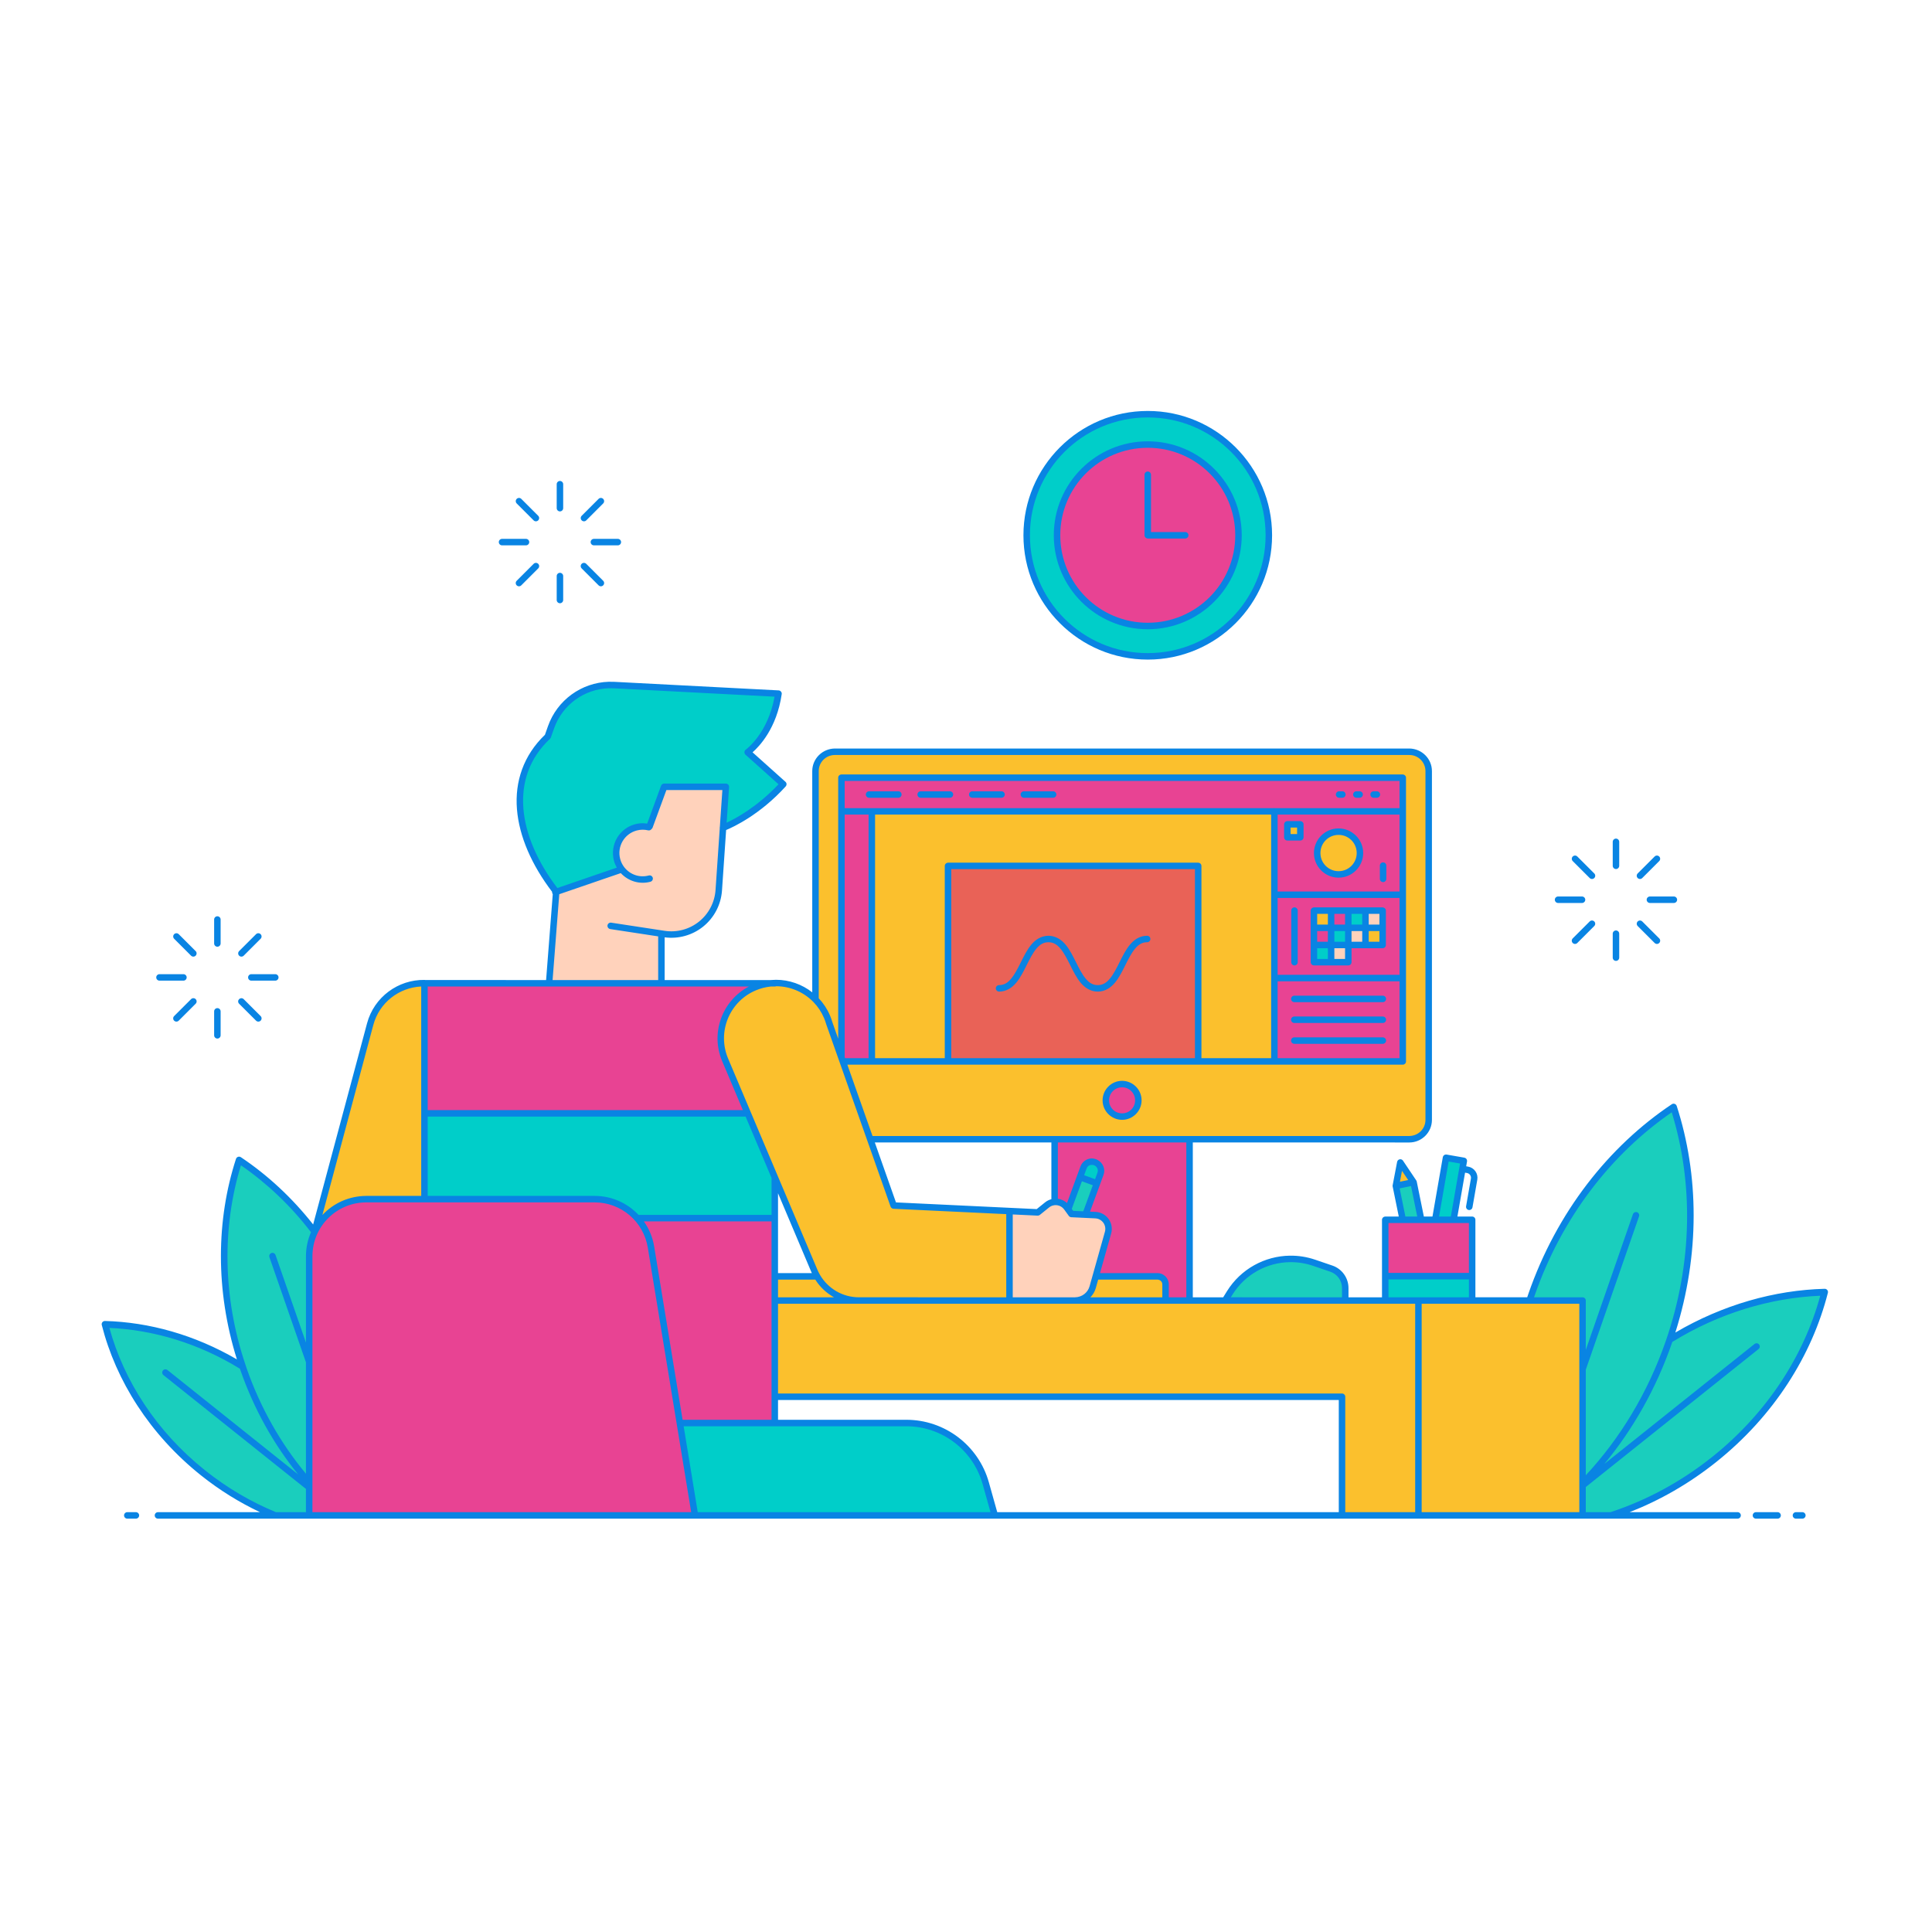 <?xml version="1.0" standalone="no"?>
<svg version="1.1" id="Layer_1" xmlns="http://www.w3.org/2000/svg" xmlns:xlink="http://www.w3.org/1999/xlink" x="0px" y="0px" width="595.276px" height="595.276px" viewBox="0 0 595.276 595.276" enable-background="new 0 0 595.276 595.276" xml:space="preserve">
<rect id="color_x5F_7" x="292.595" y="267.303" fill-rule="evenodd" clip-rule="evenodd" fill="#E96257" width="76.085" height="59.244"></rect>
<path id="color_x5F_6" fill-rule="evenodd" clip-rule="evenodd" fill="#1ACEBD" d="M94.766,466.423h-9.844
	c-7.676-3.143-15.135-7.48-22.074-13.021c-15.326-12.241-25.456-28.27-29.831-44.822c13.864,0.489,28.226,4.715,41.333,12.826
	c0.06,0.178,0.112,0.357,0.173,0.534c4.661,13.422,11.666,25.248,20.243,35.033v0.271l-43.47-34.719
	c-0.091-0.075-0.205-0.115-0.323-0.114c-0.272,0.004-0.492,0.229-0.492,0.499c0,0.155,0.071,0.3,0.192,0.395l44.093,35.215
	L94.766,466.423L94.766,466.423z M496.291,466.423h-8.186v-8.484l53.414-42.659c0.121-0.095,0.193-0.241,0.193-0.395
	c0-0.274-0.226-0.499-0.499-0.499h-0.01c-0.112,0.002-0.221,0.042-0.308,0.114l-50.525,40.353
	c10.326-11.326,18.749-25.215,24.261-41.085c0.072-0.207,0.13-0.414,0.201-0.62c14.807-9.17,31.038-13.943,46.703-14.48
	c-4.92,18.692-16.351,36.795-33.654,50.614C518.052,457.134,507.293,462.837,496.291,466.423L496.291,466.423z M515.375,341.893
	c6.871,21.699,6.868,46.914-1.687,71.548c-5.737,16.517-14.653,30.858-25.583,42.37v-33.879l16.43-47.305
	c0.019-0.055,0.029-0.112,0.029-0.17c0-0.27-0.218-0.493-0.487-0.499c-0.219-0.005-0.415,0.134-0.484,0.342l-15.487,44.588V400.72
	c0-0.275-0.225-0.499-0.499-0.499h-15.639c0.128-0.379,0.253-0.757,0.385-1.136C480.894,374.485,496.491,354.718,515.375,341.893z
	 M73.947,358.211c8.33,5.656,15.956,12.843,22.44,21.361l-0.016,0.055c-0.004,0.016-0.007,0.033-0.009,0.05
	c-1.017,2.261-1.596,4.761-1.596,7.4v29.555l-10.337-29.766c-0.07-0.213-0.276-0.354-0.499-0.342
	c-0.264,0.013-0.474,0.234-0.474,0.498c0,0.058,0.01,0.116,0.03,0.171l11.281,32.479v35.765
	c-8.148-9.515-14.818-20.923-19.299-33.826C67.885,399.785,67.876,377.444,73.947,358.211L73.947,358.211z M413.988,400.221h-35.654
	c0.232-0.374,0.383-0.617,0.972-1.567v-0.002c3.991-6.441,10.918-10.175,18.167-10.263c2.416-0.029,4.868,0.348,7.259,1.163
	c1.945,0.663,3.777,1.288,5.31,1.811c2.362,0.804,3.946,3.019,3.946,5.514V400.221L413.988,400.221z M437.283,375.337h-4.67
	l-1.947-9.566l4.483-0.914L437.283,375.337z M333.056,363.328l4.298,1.576l-3.246,8.839c-1.423-0.068-3.597-0.172-3.722-0.178
	c-0.062-0.086-0.455-0.631-0.721-1.001L333.056,363.328L333.056,363.328z"></path>
<path id="color_x5F_5" fill-rule="evenodd" clip-rule="evenodd" fill="#FFD2BB" d="M331.22,400.221h-19.681v-26.554l8.193,0.39
	c0.122,0.006,0.243-0.032,0.338-0.109c0,0,1.385-1.12,2.86-2.308h0.002c0.578-0.466,1.279-0.739,2.008-0.803
	c0.035,0,0.07-0.003,0.104-0.01c0.238-0.014,0.477-0.009,0.717,0.023c1.013,0.136,1.925,0.68,2.523,1.508
	c0.185,0.256,0.176,0.244,0.34,0.47c0.032,0.096,0.092,0.181,0.173,0.242c0.4,0.553,0.921,1.275,0.921,1.275
	c0.09,0.123,0.231,0.199,0.383,0.206c0,0,3.908,0.187,7.393,0.353c1.143,0.055,2.193,0.625,2.863,1.553
	c0.667,0.926,0.877,2.104,0.567,3.205c-1.1,3.904-2.531,8.985-3.755,13.331c-0.055,0.085-0.083,0.185-0.08,0.286
	c-0.289,1.025-0.652,2.318-0.895,3.179C335.564,398.686,333.535,400.221,331.22,400.221L331.22,400.221z M203.29,302.467h-33.568
	l2.122-27.307l19.585-6.721c2.104,2.466,5.509,3.658,8.842,2.765c0.219-0.058,0.372-0.258,0.372-0.482c0-0.275-0.226-0.5-0.499-0.5
	c-0.044,0-0.087,0.006-0.129,0.017c-3.042,0.815-6.142-0.316-7.986-2.628c-0.026-0.045-0.058-0.086-0.096-0.121
	c-0.593-0.775-1.051-1.676-1.318-2.678c-1.098-4.097,1.33-8.304,5.426-9.402c1.277-0.342,2.561-0.34,3.761-0.052
	c0.219,0.054,0.448-0.046,0.557-0.244c0.12-0.06,0.211-0.166,0.252-0.293l4.366-11.895h18.129
	c-0.015,0.224-1.574,23.023-2.142,31.339c-0.27,3.95-2.181,7.606-5.271,10.082s-7.074,3.544-10.989,2.945
	c-0.447-0.068-0.328-0.05-0.763-0.117c-0.051-0.016-0.104-0.024-0.158-0.023h-0.002c-8.792-1.342-15.522-2.368-15.522-2.368
	c-0.03-0.006-0.06-0.009-0.09-0.009c-0.274,0-0.499,0.226-0.499,0.5c0,0.251,0.19,0.464,0.439,0.495c0,0,6.7,1.021,15.181,2.315
	L203.29,302.467L203.29,302.467z M414.928,295.961h-4.293v-4.296h4.293V295.961z M420.221,290.666h-4.294v-4.293h4.294V290.666z
	 M425.515,285.375h-4.296v-4.296h4.296V285.375z"></path>
<path id="color_x5F_4" fill-rule="evenodd" clip-rule="evenodd" fill="#00CEC9" d="M305.847,466.423h-91.288l-4.506-27.471
	h69.193c11.172,0,20.976,7.432,23.996,18.189L305.847,466.423z M453.092,400.221h-25.784v-6.522h25.784V400.221z M447.441,375.337
	h-4.646l3.143-18.033l4.51,0.786l-0.33,1.895c-0.025,0.063-0.037,0.132-0.035,0.201L447.441,375.337L447.441,375.337z
	 M238.222,375.287h-41.285c-3.344-3.891-8.294-6.312-13.732-6.312H131.28v-25.936h98.569l8.373,19.8V375.287z M336.343,358.418
	c0.297-0.014,0.893,0.134,0.907,0.143c1.189,0.439,1.791,1.744,1.354,2.933c-0.445,1.212-0.772,2.102-0.907,2.472l-4.298-1.576
	c0.135-0.369,0.463-1.26,0.909-2.472C334.625,359.054,335.399,358.498,336.343,358.418L336.343,358.418z M409.635,295.961h-4.294
	v-4.296h4.294V295.961z M414.928,290.666h-4.293v-4.293h4.293V290.666z M420.221,285.375h-4.294v-4.296h4.294V285.375z
	 M204.628,241.929c-0.21,0.001-0.397,0.132-0.468,0.329l-4.432,12.074c-0.584-0.117-1.182-0.188-1.789-0.181
	c-0.714,0.007-1.436,0.104-2.156,0.297c-4.618,1.237-7.37,6.005-6.133,10.623c0.248,0.927,0.642,1.774,1.145,2.532l-19.246,6.602
	c-6.315-8.2-10.128-16.887-10.778-25.007c-0.658-8.213,1.881-15.838,8.357-21.936c0.058-0.055,0.102-0.122,0.129-0.197
	c0,0,0.404-1.147,1.003-2.837c2.634-7.445,9.561-12.433,17.348-12.667c0.519-0.016,1.043-0.01,1.568,0.018
	c19.001,0.989,49.376,2.571,50.086,2.608c-1.953,12.035-9.187,17.196-9.187,17.196c-0.132,0.094-0.21,0.246-0.21,0.406
	c0,0.142,0.06,0.277,0.165,0.372l10.579,9.478c-7.844,8.486-15.523,11.917-17.278,12.636c0.262-3.816,0.808-11.814,0.808-11.814
	c0.001-0.011,0.001-0.022,0.001-0.034c0-0.274-0.226-0.499-0.499-0.499h-0.001L204.628,241.929L204.628,241.929z M353.64,128.122
	c20.334,0,36.809,16.473,36.809,36.807c0,20.333-16.475,36.806-36.809,36.806c-20.333,0-36.806-16.473-36.806-36.806
	C316.833,144.595,333.306,128.122,353.64,128.122z M353.64,137.474c15.17,0,27.458,12.286,27.458,27.456
	c0,15.169-12.288,27.457-27.458,27.457c-15.169,0-27.455-12.288-27.455-27.457C326.185,149.788,338.425,137.521,353.64,137.474z"></path>
<path id="color_x5F_3" fill-rule="evenodd" clip-rule="evenodd" fill="#E84393" d="M238.222,437.954H209.89
	c-3.045-18.564-5.917-36.079-8.823-53.806c-0.554-3.379-2.024-6.412-4.129-8.861h41.285v62.667H238.222z M453.092,392.7h-25.784
	v-16.364h25.784V392.7z M229.849,343.039H131.28v-39.573h101.848c-0.28,0.102-0.562,0.189-0.841,0.306
	c-8.911,3.768-13.091,14.075-9.323,22.986L229.849,343.039L229.849,343.039z M353.64,137.474c15.17,0,27.458,12.286,27.458,27.456
	c0,15.169-12.288,27.457-27.458,27.457c-15.169,0-27.455-12.288-27.455-27.457C326.185,149.788,338.425,137.521,353.64,137.474z
	 M213.547,466.423H95.764v-79.346c0-9.452,7.651-17.103,17.102-17.103h70.338c8.38,0,15.519,6.064,16.875,14.335
	C203.006,402.145,213.504,466.162,213.547,466.423z M366.022,400.221h-6.398v-4.472c0-1.643-1.344-2.984-2.987-2.984h-18.368
	c1.199-4.257,2.556-9.074,3.615-12.832c0.392-1.392,0.127-2.887-0.718-4.059v-0.002c-0.846-1.174-2.181-1.898-3.627-1.967
	c-1.125-0.054-1.352-0.064-2.385-0.113l3.308-9.013c0,0,0.551-1.498,1.081-2.939c0.6-1.636-0.213-3.427-1.789-4.116
	c-0.047-0.044-0.242-0.123-0.246-0.123c-0.4-0.136-0.808-0.198-1.208-0.178c-1.279,0.063-2.463,0.876-2.93,2.149
	c-0.529,1.441-1.079,2.942-1.079,2.942l-3.342,9.1c-0.757-0.954-1.844-1.593-3.056-1.756c-0.151-0.02-0.301-0.01-0.45-0.016v-18.327
	h40.58L366.022,400.221L366.022,400.221z M345.731,334.521c2.498,0,4.513,2.014,4.513,4.51s-2.015,4.51-4.513,4.51
	c-2.497,0-4.51-2.014-4.51-4.51S343.234,334.521,345.731,334.521z M268.123,326.547h-8.099l-0.27-0.765v-75.286h8.369V326.547
	L268.123,326.547z M431.711,326.543h-38.558V301.86h38.558V326.543z M431.711,300.861h-38.558v-24.683h38.558V300.861z
	 M414.928,291.665h-4.293v4.296h4.293V291.665z M409.635,291.665h-4.294v4.296h4.294V291.665z M414.928,286.374h-4.293v4.293h4.293
	V286.374z M420.221,286.374h-4.294v4.293h4.294V286.374z M425.515,286.374h-4.296v4.293h4.296V286.374z M409.635,281.079h-4.294
	v4.296h4.294V281.079z M420.221,281.079h-4.294v4.296h4.294V281.079z M425.515,281.079h-4.296v4.296h4.296V281.079z
	 M431.711,275.179h-38.558v-24.684h38.558V275.179z M412.431,256.749c3.369,0,6.087,2.721,6.087,6.089
	c0,3.368-2.718,6.089-6.087,6.089c-3.368,0-6.088-2.721-6.088-6.089C406.344,259.469,409.063,256.749,412.431,256.749z
	 M400.148,257.49v-2.999h-3v2.999H400.148z M431.711,249.496h-38.984c-0.027-0.005-0.055-0.007-0.082-0.006
	c-0.021,0-0.042,0.002-0.063,0.006H268.697c-0.027-0.005-0.054-0.007-0.081-0.006c-0.02,0-0.041,0.002-0.062,0.006h-8.8v-9.378
	h171.957V249.496L431.711,249.496z"></path>
<path id="color_x5F_2" fill-rule="evenodd" clip-rule="evenodd" fill="#FBC02D" d="M436.536,466.423h-22.54v-36.062
	c0-0.274-0.226-0.499-0.499-0.499H239.221V401.22h119.823c0.053,0.009,0.108,0.009,0.162,0h77.33V466.423z M487.106,466.423h-49.572
	V401.22h49.572V466.423z M310.54,400.221h-45.885c-5.304-0.001-9.936-2.874-12.432-7.144c-0.015-0.037-0.034-0.072-0.057-0.105
	c-0.327-0.57-0.62-1.162-0.868-1.777c-0.001-0.003-0.003-0.006-0.004-0.008l-27.41-64.818c-3.559-8.414,0.379-18.121,8.791-21.679
	c1.565-0.662,3.175-1.063,4.781-1.225c0,0,1.618-0.086,1.657-0.086l-0.001,0.001c4.403,0,8.654,1.771,11.76,4.902
	c0.025,0.033,0.055,0.064,0.088,0.09c1.402,1.436,2.567,3.15,3.396,5.111c0.268,0.633,20.514,58.128,20.514,58.128
	c0.068,0.191,0.245,0.323,0.447,0.332l35.222,1.678L310.54,400.221L310.54,400.221z M259.218,400.221h-19.997v-6.457h12.252
	C253.246,396.699,255.971,398.991,259.218,400.221z M358.625,400.221h-24.079c1.233-0.795,2.188-2.01,2.607-3.494l0.835-2.963
	h18.648c1.103,0,1.989,0.882,1.989,1.986V400.221L358.625,400.221z M130.281,368.976h-17.415c-5.999,0-11.305,2.934-14.599,7.434
	l16.271-60.719c1.96-7.314,8.532-12.146,15.743-12.249V368.976L130.281,368.976z M431.717,359.466l2.992,4.462l-4.002,0.817
	L431.717,359.466z M259.254,239.12c-0.274,0-0.499,0.226-0.499,0.499v10.295c-0.008,0.054-0.008,0.109,0,0.163v72.873l-2.762-7.824
	l-0.01-0.029c-0.194-0.672-0.428-1.342-0.708-2.004c-0.86-2.034-2.064-3.816-3.512-5.32v-70.177c0-3.023,2.445-5.469,5.47-5.469
	h176.998c3.024,0,5.469,2.446,5.469,5.469v107.449c0,3.025-2.445,5.47-5.469,5.47H268.486l-8.11-22.972H432.21
	c0.119,0.001,0.234-0.041,0.325-0.117c0.138-0.114,0.205-0.293,0.175-0.468v-76.884c0.009-0.054,0.009-0.109,0-0.163v-10.293
	c0-0.274-0.225-0.499-0.499-0.499L259.254,239.12L259.254,239.12z M345.731,334.521c2.498,0,4.513,2.014,4.513,4.51
	s-2.015,4.51-4.513,4.51c-2.497,0-4.51-2.014-4.51-4.51S343.234,334.521,345.731,334.521z M291.596,326.547h-22.475v-76.051h123.032
	v76.051h-22.475v-59.743c0-0.275-0.226-0.499-0.499-0.499h-77.084c-0.274,0-0.499,0.225-0.499,0.499L291.596,326.547
	L291.596,326.547z M425.515,290.666h-4.296v-4.293h4.296V290.666z M409.635,285.375h-4.294v-4.296h4.294V285.375z M412.431,256.749
	c3.369,0,6.087,2.721,6.087,6.089c0,3.368-2.718,6.089-6.087,6.089c-3.368,0-6.088-2.721-6.088-6.089
	C406.344,259.469,409.063,256.749,412.431,256.749z M400.148,257.49h-3v-2.999h3V257.49z"></path>
<path id="color_x5F_1" fill-rule="evenodd" clip-rule="evenodd" fill="#0984E3" d="M555.318,465.921l0.015-0.001
	c0.547,0,0.999,0.451,0.999,1c0,0.547-0.451,0.999-0.999,0.999h-0.015h-1.949h-0.014c-0.547,0-0.999-0.451-0.999-0.999
	s0.451-1,0.999-1c0.005,0,0.01,0,0.014,0.001H555.318z M547.688,465.921l0.014-0.001c0.548,0,0.999,0.451,0.999,1
	c0,0.547-0.45,0.999-0.999,0.999h-0.014h-6.643h-0.014c-0.547,0-0.999-0.451-0.999-0.999s0.451-1,0.999-1
	c0.005,0,0.01,0,0.014,0.001H547.688z M41.861,465.921l0.015-0.001c0.547,0,0.999,0.451,0.999,1c0,0.547-0.451,0.999-0.999,0.999
	h-0.015h-2.627h-0.015c-0.547,0-0.999-0.451-0.999-0.999s0.451-1,0.999-1c0.005,0,0.01,0,0.015,0.001H41.861z M168.26,301.964
	l2.055-26.472c-0.156-0.202-0.229-0.455-0.203-0.71c-6.299-8.277-10.161-17.081-10.833-25.467
	c-0.681-8.497,2.003-16.556,8.624-22.917c0.043-0.123,0.381-1.082,0.944-2.675c2.84-8.024,10.321-13.41,18.717-13.662
	c0.56-0.017,1.123-0.01,1.69,0.019c19.222,1.001,50.668,2.64,50.668,2.64c0.527,0.027,0.947,0.469,0.947,0.998
	c0,0.048-0.003,0.096-0.01,0.143c-1.544,10.619-6.982,16.186-8.985,17.939l10.14,9.085c0.212,0.19,0.333,0.46,0.333,0.744
	c0,0.248-0.092,0.486-0.259,0.67c-7.898,8.711-16.143,12.523-18.357,13.443c-0.444,6.505-0.718,10.503-1.273,18.624
	c-0.299,4.367-2.413,8.411-5.829,11.148c-3.335,2.672-7.614,3.848-11.842,3.289v13.161h32.677l1.643-0.08
	c4.053,0.003,7.99,1.386,11.158,3.868v-68.157c0-3.804,3.083-6.919,6.968-6.969h176.998c3.884,0.05,6.968,3.164,6.968,6.969v107.449
	c0,3.835-3.132,6.969-6.968,6.969H367.52v47.705h9.362l1.151-1.857c4.264-6.882,11.676-10.875,19.425-10.971
	c2.584-0.033,5.205,0.37,7.759,1.24c1.945,0.663,3.778,1.287,5.31,1.81c2.964,1.01,4.961,3.802,4.961,6.934v2.844h10.323v-23.885
	c0-0.515,0.4-0.945,0.999-0.999h4.173l-1.883-9.249c-0.001-0.002-0.001-0.005-0.002-0.008c-0.006-0.027-0.01-0.055-0.014-0.084
	c0-0.009-0.001-0.018-0.002-0.027c-0.002-0.025-0.003-0.049-0.004-0.074v-0.023c0.001-0.026,0.002-0.051,0.004-0.077
	c0.001-0.007,0.002-0.014,0.002-0.021c0.003-0.026,0.007-0.052,0.012-0.078v-0.004l1.377-7.202c0.089-0.461,0.492-0.801,0.962-0.81
	c0.339-0.007,0.659,0.16,0.848,0.441l4.087,6.09c0.008,0.012,0.015,0.024,0.022,0.036c0.008,0.013,0.016,0.027,0.023,0.041
	c0.014,0.023,0.026,0.047,0.037,0.072c0.003,0.006,0.006,0.012,0.008,0.017c0.025,0.06,0.044,0.122,0.057,0.186
	c0.001,0.002,0.001,0.004,0.002,0.006c0.004,0.017,0.007,0.034,0.01,0.051l2.182,10.717h2.652l3.185-18.282
	c0.082-0.467,0.484-0.815,0.958-0.828c0.067-0.002,0.134,0.003,0.199,0.014l5.493,0.958c0.476,0.084,0.827,0.5,0.827,0.984
	c0,0.058-0.005,0.116-0.015,0.173l-0.262,1.498c0.255,0.045,0.279,0.048,0.597,0.104h0.002c0.909,0.158,1.717,0.671,2.247,1.426
	c0.53,0.754,0.739,1.692,0.581,2.6c-0.563,3.231-1.484,8.521-1.484,8.521c-0.08,0.48-0.499,0.837-0.986,0.837
	c-0.548,0-0.999-0.451-0.999-0.999c0-0.06,0.005-0.12,0.016-0.179c0,0,0.923-5.293,1.486-8.524c0.068-0.388-0.021-0.786-0.248-1.108
	c-0.227-0.323-0.57-0.539-0.958-0.606c-0.32-0.056-0.344-0.06-0.599-0.104l-2.354,13.515h4.541c0.548,0,0.999,0.451,0.999,0.999
	v23.885h15.963l0.383-1.128c8.747-25.187,24.792-45.417,44.173-58.36c0.152-0.102,0.33-0.16,0.512-0.168
	c0.447-0.019,0.856,0.265,0.994,0.69c6.869,21.189,7.197,45.711-0.422,69.829c14.665-8.597,30.607-13.078,46.008-13.482h0.025
	c0.548,0,0.999,0.45,0.999,0.999c0,0.083-0.01,0.166-0.031,0.246c-4.901,19.267-16.61,37.916-34.376,52.105
	c-8.371,6.687-17.411,11.835-26.71,15.472h33.257l0.014-0.001c0.548,0,0.999,0.451,0.999,1c0,0.547-0.45,0.999-0.999,0.999h-0.014
	H48.684h-0.015c-0.547,0-0.999-0.451-0.999-0.999s0.451-1,0.999-1c0.005,0,0.01,0,0.015,0.001h31.422
	c-6.361-3.01-12.455-6.77-18.192-11.352c-15.79-12.611-26.198-29.183-30.555-46.311c-0.021-0.081-0.031-0.164-0.031-0.248
	c0-0.548,0.45-0.999,0.999-0.999h0.027c13.602,0.357,27.675,4.29,40.64,11.834c-6.68-21.34-6.362-43.026-0.285-61.775
	c0.133-0.408,0.512-0.686,0.941-0.69c0.201-0.003,0.398,0.056,0.565,0.168c8.234,5.499,15.776,12.494,22.27,20.727l16.607-61.974
	c2.182-8.144,9.626-13.503,17.704-13.375c0.086,0.002,0.172,0.014,0.254,0.037L168.26,301.964L168.26,301.964z M94.266,465.921
	v-7.161L50.36,423.693c-0.243-0.189-0.385-0.48-0.385-0.788c0-0.543,0.442-0.992,0.986-0.999c0.235-0.003,0.463,0.078,0.645,0.227
	l40.233,32.133c-7.459-9.211-13.578-20.039-17.789-32.165c-0.042-0.122-0.077-0.244-0.119-0.367
	c-12.77-7.866-26.721-11.988-40.223-12.59c4.446,16.198,14.422,31.861,29.451,43.865c6.876,5.491,14.265,9.789,21.865,12.912
	L94.266,465.921L94.266,465.921z M210.643,439.449l4.342,26.472h90.205l-2.429-8.648c-2.959-10.544-12.563-17.823-23.514-17.823
	h-68.604V439.449z M412.498,465.921v-34.564H239.72v6.095h39.526c11.838,0,22.239,7.883,25.438,19.281
	c1.409,5.022,2.412,8.595,2.579,9.189h105.235V465.921z M112.867,370.47c-9.181,0-16.603,7.422-16.603,16.603v78.848h116.698
	c0,0-10.452-63.725-13.373-81.534c-1.316-8.033-8.245-13.917-16.384-13.917H112.867L112.867,370.47z M486.608,465.92v-64.205
	h-48.574v64.205L486.608,465.92L486.608,465.92z M436.036,465.92v-64.205H239.72v27.644h173.777c0.548,0,0.999,0.45,0.999,0.999
	v35.562L436.036,465.92L436.036,465.92z M527.571,448.889c17.037-13.631,28.291-31.345,33.275-49.657
	c-15.302,0.649-31.122,5.318-45.594,14.243c-0.052,0.151-0.096,0.303-0.148,0.454c-4.879,14.048-12.031,26.552-20.764,37.111
	l46.243-36.933c0.174-0.144,0.391-0.225,0.616-0.229h0.019c0.547,0,0.999,0.45,0.999,0.999c0,0.309-0.144,0.601-0.388,0.79
	l-53.224,42.509v7.744h7.604c10.946-3.588,21.57-9.226,31.36-17.031L527.571,448.889L527.571,448.889z M515.086,342.717
	c-18.532,12.774-33.842,32.281-42.263,56.529h-0.002c-0.055,0.157-0.106,0.315-0.16,0.471h14.945c0.547,0,0.999,0.451,0.999,0.999
	v15.207l14.515-41.791c0.137-0.414,0.53-0.693,0.968-0.684c0.54,0.01,0.979,0.457,0.979,0.998c0,0.117-0.021,0.233-0.061,0.342
	l-16.401,47.227v32.54c10.488-11.303,19.048-25.265,24.61-41.28C521.637,389.025,521.713,364.229,515.086,342.717L515.086,342.717z
	 M74.235,359.037c-5.755,18.801-5.732,40.421,1.445,61.612c0.035,0.074,0.06,0.152,0.076,0.233c0.064,0.188,0.118,0.376,0.184,0.563
	c4.299,12.38,10.618,23.377,18.327,32.632v-34.323l-11.253-32.401c-0.04-0.109-0.06-0.224-0.06-0.341
	c0-0.528,0.42-0.971,0.949-0.997c0.446-0.022,0.856,0.258,0.997,0.682l9.368,26.969v-26.595c0-2.638,0.558-5.144,1.551-7.419
	C89.573,371.501,82.27,364.597,74.235,359.037L74.235,359.037z M237.723,437.452V376.33h-39.334c1.59,2.244,2.702,4.868,3.171,7.734
	c2.884,17.589,5.706,34.797,8.755,53.388H237.723z M310.041,399.718v-25.625l-34.747-1.654c-0.404-0.02-0.758-0.284-0.893-0.665
	l-7.153-20.268c-0.056-0.098-0.094-0.205-0.114-0.317l-8.355-23.676c-0.048-0.09-0.082-0.186-0.101-0.287l-0.334-0.942
	c-0.023-0.05-0.041-0.102-0.055-0.154l-3.718-10.538c-0.006-0.019-0.012-0.038-0.017-0.057c-0.179-0.624-0.398-1.246-0.658-1.861
	c-0.794-1.88-1.908-3.526-3.246-4.908c-0.065-0.052-0.124-0.111-0.175-0.178c-3.002-3.006-7.097-4.708-11.34-4.713
	c-0.13,0.058-0.271,0.088-0.413,0.086h-1.228c-1.553,0.159-3.109,0.546-4.622,1.187c-8.165,3.452-11.98,12.858-8.528,21.023
	l15.255,36.075c0.028,0.053,0.052,0.108,0.07,0.166l12.085,28.578c0.002,0.005,0.005,0.01,0.008,0.016
	c0.234,0.58,0.51,1.139,0.817,1.677c0.044,0.061,0.08,0.127,0.109,0.196c2.417,4.09,6.867,6.839,11.966,6.839L310.041,399.718
	L310.041,399.718z M413.49,399.718v-2.844c0-2.283-1.448-4.307-3.61-5.043c-1.532-0.522-3.365-1.148-5.31-1.811
	c-2.337-0.796-4.732-1.164-7.093-1.135c-7.081,0.085-13.847,3.731-17.747,10.027v0.002c-0.303,0.486-0.28,0.451-0.497,0.803
	L413.49,399.718L413.49,399.718z M452.592,399.718v-5.522h-24.785v5.522H452.592z M365.522,399.718v-47.705h-39.581v17.346
	c0.006,0.001,0.012,0.001,0.018,0.002h0.002c1.053,0.141,2.028,0.602,2.803,1.303c0,0,3.609-9.825,4.138-11.266
	c0.537-1.463,1.904-2.401,3.377-2.475c0.726-0.037,1.716,0.342,1.81,0.428c1.711,0.841,2.592,2.831,1.922,4.656
	c-0.529,1.441-4.155,11.315-4.155,11.315c0.757,0.036,0.902,0.043,1.707,0.082h0.002c1.596,0.076,3.07,0.876,4.005,2.172h0.002
	c0.933,1.296,1.225,2.948,0.792,4.488v0.002c-1.007,3.572-2.273,8.07-3.436,12.195h17.709c1.912,0,3.486,1.571,3.486,3.485v3.971
	L365.522,399.718L365.522,399.718z M331.22,399.718c2.145-0.039,3.932-1.413,4.492-3.4c0.242-0.86,0.605-2.149,0.893-3.172
	c0.012-0.105,0.041-0.208,0.086-0.304c1.223-4.344,2.651-9.418,3.749-13.318c0.269-0.955,0.089-1.977-0.489-2.781
	c-0.58-0.804-1.491-1.298-2.482-1.345c-1.344-0.064-7.395-0.352-7.395-0.352c-0.303-0.015-0.583-0.167-0.761-0.414
	c0,0-0.542-0.752-0.999-1.383c-0.006-0.008-0.013-0.017-0.019-0.025c-0.193-0.267-0.191-0.263-0.417-0.577
	c-0.518-0.717-1.306-1.19-2.183-1.307c-0.192-0.025-0.385-0.028-0.575-0.019c-0.061,0.011-0.123,0.016-0.186,0.015
	c-0.612,0.064-1.202,0.295-1.689,0.689v0.002c-1.474,1.189-2.859,2.305-2.859,2.305c-0.191,0.154-0.43,0.233-0.675,0.221
	l-7.671-0.365v25.529L331.22,399.718L331.22,399.718z M256.963,399.718c-2.392-1.345-4.348-3.211-5.761-5.458H239.72v5.458H256.963z
	 M338.364,394.259l-0.732,2.601c-0.312,1.107-0.898,2.076-1.668,2.858h22.161v-3.971c0-0.806-0.613-1.443-1.488-1.487
	L338.364,394.259L338.364,394.259z M250.138,392.262l-0.229-0.51l-10.189-24.094v24.604H250.138L250.138,392.262z M427.807,376.831
	v15.366h24.785v-15.366H427.807z M436.672,374.834l-1.912-9.391l-3.505,0.714l1.765,8.676h3.652V374.834z M447.021,374.834
	l2.555-14.654c-0.002-0.128,0.021-0.256,0.067-0.377l0.228-1.31l-3.527-0.614l-2.953,16.955L447.021,374.834L447.021,374.834z
	 M129.782,368.473V303.95c-6.791,0.313-12.906,4.942-14.761,11.868l-15.683,58.527c3.374-3.584,8.138-5.845,13.529-5.872
	L129.782,368.473L129.782,368.473z M237.723,374.332h-40.97c-3.417-3.631-8.259-5.86-13.548-5.86H131.78v-24.435h97.952
	l7.991,18.897L237.723,374.332L237.723,374.332z M333.352,363.964l3.359,1.233l-2.945,8.025c-1.075-0.051-2.91-0.139-3.117-0.148
	c-0.07-0.098-0.309-0.427-0.425-0.589L333.352,363.964L333.352,363.964z M269.545,352.013h54.399v17.475
	c-0.706,0.185-1.374,0.516-1.955,0.985c-1.321,1.066-2.318,1.871-2.563,2.068l-43.365-2.065L269.545,352.013z M431.978,360.75
	l1.903,2.835l-2.544,0.518L431.978,360.75L431.978,360.75z M334.777,360.087c0.615-1.678,2.296-1.062,2.296-1.062
	c0.939,0.345,1.407,1.355,1.063,2.294c-0.361,0.982-0.535,1.46-0.735,2.004l-3.359-1.233
	C334.24,361.546,334.416,361.068,334.777,360.087L334.777,360.087z M257.234,232.624c-2.755,0-4.97,2.217-4.97,4.971v69.985
	c1.424,1.514,2.616,3.292,3.472,5.317c0.284,0.671,0.522,1.349,0.72,2.033l1.801,5.101v-80.414c0-0.515,0.398-0.945,0.999-0.999
	h172.956c0.599,0.054,0.999,0.483,0.999,0.999v87.266c0.073,0.456-0.181,0.907-0.609,1.083c-0.03,0.012-0.062,0.023-0.093,0.033
	c-0.097,0.03-0.197,0.045-0.297,0.045H261.083l7.756,21.973h165.393c2.802-0.047,4.971-2.245,4.971-4.971V237.595
	c0-2.754-2.216-4.971-4.971-4.971L257.234,232.624L257.234,232.624z M345.732,333.02c-3.307,0-6.009,2.702-6.009,6.009
	c0,3.306,2.702,6.008,6.009,6.008c3.306,0,6.01-2.702,6.01-6.008C351.742,335.721,349.038,333.02,345.732,333.02z M345.732,335.017
	c2.227,0,4.012,1.784,4.012,4.011c0,2.226-1.785,4.01-4.012,4.01s-4.011-1.784-4.011-4.01
	C341.721,336.801,343.505,335.017,345.732,335.017z M131.78,303.961v38.079h97.107l-6.381-15.091
	c-3.678-8.695,0.02-18.682,8.238-22.988H131.78L131.78,303.961z M267.624,326.044V250.99h-7.37v74.7l0.125,0.354H267.624z
	 M391.654,326.044V250.99H269.622v75.054h21.476v-59.245c0-0.515,0.398-0.945,0.999-0.999h77.083c0.6,0.054,0.999,0.483,0.999,0.999
	v59.245H391.654L391.654,326.044z M368.181,326.044v-58.246h-75.086v58.246H368.181z M431.212,326.04v-23.684h-37.56v23.684H431.212
	z M426.056,319.62h0.014c0.547,0,0.999,0.45,0.999,0.999s-0.451,0.999-0.999,0.999h-0.014h-27.249h-0.014
	c-0.547,0-0.999-0.45-0.999-0.999s0.451-0.999,0.999-0.999H426.056L426.056,319.62z M66.963,310.615
	c-0.547,0.009-0.991,0.465-0.983,1.013v7.368c0,0.548,0.45,1,0.999,1c0.548,0,0.999-0.451,0.999-1v-0.014v-7.354v-0.014
	c0-0.547-0.45-0.999-0.999-0.999H66.963z M426.056,313.2h0.014c0.547,0,0.999,0.451,0.999,0.999s-0.451,0.999-0.999,0.999h-0.014
	h-27.249h-0.014c-0.547,0-0.999-0.45-0.999-0.999c0-0.547,0.451-0.999,0.999-0.999H426.056L426.056,313.2z M59.554,307.553
	c-0.259,0.008-0.505,0.116-0.686,0.303l-5.201,5.199c-0.197,0.188-0.308,0.448-0.308,0.72c0,0.548,0.451,0.999,0.999,0.999
	c0.273,0,0.532-0.111,0.721-0.307l5.201-5.199c0.194-0.188,0.303-0.446,0.303-0.716c0-0.548-0.451-0.999-0.999-0.999H59.554
	L59.554,307.553z M74.374,307.553c0.324,0.024,0.548,0.13,0.716,0.303l5.201,5.199c0.196,0.188,0.308,0.448,0.308,0.72
	c0,0.548-0.451,0.999-1,0.999c-0.272,0-0.532-0.111-0.72-0.307l-5.201-5.199c-0.193-0.188-0.303-0.446-0.303-0.716
	C73.376,308.036,73.775,307.607,74.374,307.553z M426.056,306.781l0.014-0.001c0.547,0,0.999,0.451,0.999,1
	c0,0.547-0.451,0.999-0.999,0.999h-0.014h-27.249h-0.014c-0.547,0-0.999-0.451-0.999-0.999s0.451-1,0.999-1
	c0.005,0,0.01,0,0.014,0.001H426.056z M323.037,288.32c2.282,0.033,3.999,1.198,5.281,2.735c1.299,1.56,2.263,3.519,3.213,5.419
	c0.95,1.901,1.887,3.742,2.963,5.033c1.076,1.291,2.177,2.018,3.745,2.018c1.567,0,2.671-0.726,3.747-2.018
	c1.076-1.29,2.011-3.132,2.961-5.033s1.915-3.859,3.214-5.419c1.299-1.559,3.046-2.735,5.279-2.735h0.015
	c0.547,0,0.999,0.451,0.999,0.999s-0.451,0.999-0.999,0.999h-0.015c-1.567,0-2.669,0.726-3.745,2.018
	c-1.076,1.29-2.011,3.132-2.96,5.033c-0.951,1.901-1.916,3.859-3.215,5.419c-1.299,1.559-3.047,2.735-5.281,2.735
	c-2.233,0-3.981-1.176-5.281-2.735c-1.3-1.56-2.263-3.519-3.213-5.419c-0.95-1.901-1.888-3.742-2.963-5.033
	c-1.076-1.291-2.178-2.018-3.745-2.018s-2.67,0.726-3.745,2.018c-1.076,1.29-2.013,3.132-2.963,5.033s-1.913,3.859-3.213,5.419
	c-1.299,1.559-3.049,2.735-5.283,2.735h-0.014c-0.547,0-0.999-0.451-0.999-0.999s0.451-0.999,0.999-0.999h0.014
	c1.568,0,2.672-0.726,3.747-2.018c1.077-1.29,2.012-3.132,2.961-5.033c0.951-1.901,1.916-3.859,3.215-5.419
	C319.038,289.518,320.755,288.353,323.037,288.32z M56.506,300.156h0.014c0.547,0,0.999,0.45,0.999,0.999
	c0,0.547-0.451,0.999-0.999,0.999h-0.014h-7.353h-0.014c-0.548,0-0.999-0.451-0.999-0.999s0.45-0.999,0.999-0.999H56.506z
	 M84.806,300.156h0.014c0.547,0,0.999,0.45,0.999,0.999c0,0.547-0.451,0.999-0.999,0.999h-0.014h-7.353h-0.014
	c-0.548,0-0.999-0.451-0.999-0.999s0.45-0.999,0.999-0.999H84.806z M202.791,301.964v-13.451c-8.096-1.234-14.758-2.25-14.758-2.25
	c-0.496-0.064-0.872-0.491-0.872-0.991c0-0.548,0.451-0.999,0.999-0.999c0.059,0,0.118,0.005,0.176,0.015
	c0,0,6.722,1.025,15.448,2.356c0.103,0,0.206,0.016,0.304,0.047c0.396,0.061,0.286,0.044,0.691,0.106
	c3.776,0.577,7.621-0.453,10.602-2.843c2.98-2.388,4.823-5.916,5.084-9.726c0.566-8.284,0.875-12.779,1.301-18.997
	c-0.028-0.158-0.017-0.32,0.031-0.471c0.248-3.616,0.747-10.917,0.776-11.336h-17.246l-4.245,11.566
	c-0.066,0.178-0.181,0.334-0.333,0.448c-0.235,0.342-0.66,0.502-1.063,0.402c-1.122-0.269-2.321-0.27-3.517,0.05
	c-3.836,1.028-6.102,4.953-5.075,8.788c0.248,0.922,0.666,1.75,1.207,2.466c0.056,0.056,0.105,0.118,0.146,0.185
	c1.728,2.14,4.605,3.182,7.438,2.423c0.091-0.026,0.185-0.039,0.279-0.039c0.548,0,0.999,0.45,0.999,0.999
	c0,0.458-0.316,0.86-0.76,0.97c-3.405,0.912-6.889-0.234-9.13-2.665l-18.957,6.504l-2.053,26.442L202.791,301.964L202.791,301.964z
	 M431.212,300.358v-23.684h-37.56v23.684H431.212z M398.834,279.564c-0.547,0.008-0.991,0.464-0.984,1.012v15.896
	c0,0.547,0.451,0.999,0.999,0.999s0.999-0.451,0.999-0.999v-0.014v-15.882v-0.013c0-0.548-0.45-1-0.999-1
	C398.844,279.563,398.839,279.563,398.834,279.564z M426.016,279.577c0.599,0.054,0.999,0.483,0.999,0.999v10.587
	c0,0.547-0.451,0.999-0.999,0.999h-9.588v4.296c0,0.547-0.45,0.999-0.999,0.999h-10.587c-0.547,0-0.999-0.451-0.999-0.999v-15.882
	c0-0.515,0.4-0.945,0.999-0.999H426.016z M497.889,286.682c-0.547,0.008-0.991,0.464-0.984,1.012v7.369
	c0,0.547,0.45,0.999,0.999,0.999s0.999-0.451,0.999-0.999v-0.015v-7.354v-0.013c0-0.548-0.45-1-0.999-1
	C497.899,286.681,497.894,286.681,497.889,286.682L497.889,286.682z M409.135,295.458v-3.297h-3.295v3.297H409.135z M414.43,295.458
	v-3.297h-3.295v3.297H414.43z M54.364,287.542c-0.547,0-0.999,0.45-0.999,0.999c0,0.27,0.109,0.527,0.303,0.716l5.201,5.201
	c0.187,0.187,0.441,0.292,0.706,0.292c0.548,0,1-0.45,1-0.999c0-0.266-0.106-0.52-0.294-0.707l-5.201-5.199
	C54.892,287.651,54.633,287.542,54.364,287.542L54.364,287.542z M79.565,287.542c-0.259,0.008-0.505,0.116-0.686,0.303l-5.201,5.199
	c-0.188,0.187-0.294,0.441-0.294,0.707c0,0.548,0.451,0.999,1,0.999c0.265,0,0.518-0.105,0.706-0.292l5.201-5.201
	c0.194-0.189,0.303-0.446,0.303-0.716c0-0.548-0.45-1-0.999-1C79.585,287.541,79.575,287.542,79.565,287.542L79.565,287.542z
	 M66.963,282.315c-0.547,0.009-0.991,0.465-0.983,1.013v7.369c0,0.547,0.45,0.999,0.999,0.999c0.548,0,0.999-0.451,0.999-0.999
	v-0.015v-7.354v-0.014c0-0.547-0.45-0.999-0.999-0.999L66.963,282.315L66.963,282.315z M490.48,283.619h0.029
	c0.548,0,0.999,0.45,0.999,0.999c0,0.27-0.109,0.528-0.303,0.716l-5.201,5.199c-0.188,0.196-0.448,0.308-0.72,0.308
	c-0.548,0-1-0.451-1-1c0-0.272,0.112-0.532,0.308-0.72l5.201-5.199C489.974,283.736,490.22,283.627,490.48,283.619L490.48,283.619z
	 M505.299,283.619c0.324,0.024,0.548,0.13,0.716,0.303l5.201,5.199c0.197,0.188,0.308,0.448,0.308,0.72c0,0.548-0.451,1-0.999,1
	c-0.273,0-0.532-0.112-0.721-0.308l-5.201-5.199c-0.193-0.188-0.302-0.446-0.302-0.716
	C504.301,284.07,504.752,283.619,505.299,283.619L505.299,283.619z M419.722,290.164v-3.295h-3.295v3.295H419.722z M425.017,290.164
	v-3.295h-3.297v3.295H425.017z M409.135,290.164v-3.295h-3.295v3.295H409.135z M414.43,290.164v-3.295h-3.295v3.295H414.43z
	 M409.135,284.871v-3.297h-3.295v3.297H409.135z M414.43,284.871v-3.297h-3.295v3.297H414.43z M419.722,284.871v-3.297h-3.295v3.297
	H419.722z M425.017,284.871v-3.297h-3.297v3.297H425.017z M515.73,276.222h0.014c0.548,0,0.999,0.45,0.999,0.999
	c0,0.547-0.45,0.999-0.999,0.999h-0.014h-7.354h-0.015c-0.547,0-0.999-0.451-0.999-0.999s0.451-0.999,0.999-0.999H515.73z
	 M487.431,276.222h0.014c0.548,0,0.999,0.45,0.999,0.999c0,0.547-0.45,0.999-0.999,0.999h-0.014h-7.354h-0.015
	c-0.547,0-0.999-0.451-0.999-0.999s0.451-0.999,0.999-0.999H487.431L487.431,276.222z M431.212,274.677v-23.686h-37.56v23.686
	H431.212z M223.64,241.426h0.001c0.547,0,0.999,0.45,0.999,0.999c0,0.023-0.001,0.046-0.002,0.068c0,0-0.521,7.621-0.751,10.991
	c2.813-1.31,9.403-4.851,15.986-11.837l-10.175-9.116c-0.212-0.19-0.333-0.46-0.333-0.744c0-0.324,0.157-0.627,0.42-0.815
	c0,0,6.815-4.871,8.868-16.318c-1.39-0.072-30.723-1.601-49.503-2.579c-0.511-0.026-1.022-0.033-1.527-0.017
	c-7.584,0.227-14.327,5.082-16.891,12.332c-0.598,1.69-1.005,2.837-1.005,2.837c-0.053,0.15-0.142,0.286-0.258,0.395
	c-6.371,6-8.849,13.45-8.201,21.534c0.633,7.899,4.321,16.398,10.46,24.455l18.32-6.283c-0.373-0.659-0.677-1.367-0.882-2.13
	c-1.307-4.88,1.606-9.929,6.486-11.236c0.76-0.204,1.527-0.305,2.282-0.313c0.496-0.005,0.985,0.046,1.467,0.119l4.288-11.687
	c0.133-0.361,0.462-0.611,0.938-0.653L223.64,241.426L223.64,241.426z M426.136,265.709c-0.547,0.009-0.991,0.465-0.984,1.013v4.066
	c0,0.548,0.451,0.999,0.999,0.999s0.999-0.45,0.999-0.999v-0.014v-4.052v-0.014c0-0.547-0.45-0.999-0.999-0.999H426.136z
	 M510.489,263.608c-0.259,0.008-0.504,0.117-0.685,0.303l-5.201,5.199c-0.196,0.188-0.307,0.448-0.307,0.72
	c0,0.548,0.45,0.999,0.999,0.999c0.272,0,0.532-0.111,0.72-0.307l5.201-5.199c0.194-0.188,0.303-0.446,0.303-0.716
	c0-0.548-0.45-1-0.999-1C510.51,263.607,510.499,263.608,510.489,263.608z M485.288,263.608c-0.547,0-0.999,0.451-0.999,0.999
	c0,0.27,0.11,0.528,0.303,0.716l5.201,5.199c0.189,0.196,0.448,0.307,0.721,0.307c0.547,0,0.999-0.45,0.999-0.999
	c0-0.272-0.112-0.532-0.308-0.72l-5.201-5.199C485.817,263.717,485.558,263.608,485.288,263.608L485.288,263.608z M412.432,255.247
	c-4.178,0-7.587,3.409-7.587,7.587c0,4.177,3.409,7.586,7.587,7.586s7.585-3.409,7.585-7.586
	C420.017,258.656,416.61,255.247,412.432,255.247L412.432,255.247z M412.432,257.245c3.098,0,5.587,2.491,5.587,5.589
	c0,3.097-2.489,5.588-5.587,5.588s-5.589-2.491-5.589-5.588C406.843,259.736,409.334,257.245,412.432,257.245z M497.889,258.383
	c-0.547,0.008-0.991,0.464-0.984,1.012v7.369c0,0.547,0.45,0.999,0.999,0.999s0.999-0.451,0.999-0.999v-0.015v-7.354v-0.013
	c0-0.548-0.45-1-0.999-1C497.899,258.382,497.894,258.382,497.889,258.383L497.889,258.383z M400.647,252.988
	c0.6,0.054,0.999,0.483,0.999,0.999v3.999c0,0.548-0.45,0.999-0.999,0.999h-3.999c-0.547,0-0.999-0.45-0.999-0.999v-3.999
	c0-0.515,0.4-0.945,0.999-0.999H400.647z M399.649,256.987v-2.002h-2.002v2.002H399.649z M431.212,248.993v-8.379H260.254v8.379
	h132.239l0.145-0.014c0.057,0,0.113,0.005,0.17,0.014H431.212L431.212,248.993z M308.572,243.804h0.014
	c0.547,0,0.999,0.45,0.999,0.999c0,0.547-0.451,0.999-0.999,0.999h-0.014h-8.987h-0.015c-0.547,0-0.999-0.451-0.999-0.999
	c0-0.548,0.451-0.999,0.999-0.999H308.572z M292.676,243.804h0.014c0.547,0,0.999,0.45,0.999,0.999c0,0.547-0.451,0.999-0.999,0.999
	h-0.014h-8.989h-0.015c-0.547,0-0.999-0.451-0.999-0.999c0-0.548,0.451-0.999,0.999-0.999H292.676z M276.777,243.804h0.014
	c0.547,0,0.999,0.45,0.999,0.999c0,0.547-0.451,0.999-0.999,0.999h-0.014h-8.989h-0.014c-0.548,0-1-0.451-1-0.999
	c0-0.548,0.451-0.999,1-0.999H276.777z M424.221,243.804h0.014c0.547,0,0.999,0.45,0.999,0.999c0,0.547-0.451,0.999-0.999,0.999
	h-0.014h-0.98h-0.014c-0.548,0-0.999-0.451-0.999-0.999c0-0.548,0.45-0.999,0.999-0.999H424.221z M418.904,243.804h0.015
	c0.547,0,0.999,0.45,0.999,0.999c0,0.547-0.451,0.999-0.999,0.999h-0.015h-0.977h-0.014c-0.548,0-0.999-0.451-0.999-0.999
	c0-0.548,0.45-0.999,0.999-0.999H418.904z M413.591,243.804h0.014c0.548,0,0.999,0.45,0.999,0.999c0,0.547-0.45,0.999-0.999,0.999
	h-0.014h-0.979h-0.014c-0.548,0-1-0.451-1-0.999c0-0.548,0.451-0.999,1-0.999H413.591L413.591,243.804z M324.471,243.804h0.014
	c0.547,0,0.999,0.45,0.999,0.999c0,0.547-0.451,0.999-0.999,0.999h-0.014h-8.989h-0.015c-0.547,0-0.999-0.451-0.999-0.999
	c0-0.548,0.451-0.999,0.999-0.999H324.471z M353.641,126.621c-21.144,0-38.305,17.161-38.305,38.304
	c0,21.144,17.161,38.305,38.305,38.305c21.143,0,38.306-17.161,38.306-38.305C391.947,143.782,374.784,126.621,353.641,126.621
	L353.641,126.621z M353.641,128.618c20.064,0,36.309,16.243,36.309,36.307c0,20.065-16.245,36.308-36.309,36.308
	c-20.065,0-36.308-16.243-36.308-36.308C317.333,144.862,333.576,128.618,353.641,128.618z M353.641,135.973
	c-15.98,0-28.954,12.974-28.954,28.953c0,15.98,12.974,28.955,28.954,28.955c15.979,0,28.955-12.975,28.955-28.955
	C382.595,148.947,369.619,135.973,353.641,135.973z M353.641,137.97c14.899,0,26.957,12.056,26.957,26.955
	c0,14.9-12.058,26.957-26.957,26.957c-14.9,0-26.956-12.057-26.956-26.957C326.684,150.026,338.741,137.97,353.641,137.97z
	 M172.511,176.489c-0.547,0.009-0.991,0.465-0.983,1.013v7.368c0,0.548,0.45,1,0.999,1c0.547,0,0.999-0.451,0.999-1v-0.014v-7.354
	v-0.014c0-0.547-0.451-0.999-0.999-0.999L172.511,176.489L172.511,176.489z M179.92,173.427c-0.547,0.001-0.997,0.451-0.997,0.999
	c0,0.27,0.109,0.528,0.303,0.716l5.199,5.199c0.188,0.196,0.448,0.307,0.72,0.307c0.548,0,0.999-0.45,0.999-0.999
	c0-0.272-0.111-0.532-0.307-0.72l-5.199-5.199C180.449,173.536,180.191,173.426,179.92,173.427L179.92,173.427z M165.1,173.427
	c-0.26,0.008-0.505,0.116-0.686,0.303l-5.199,5.199c-0.197,0.188-0.308,0.448-0.308,0.72c0,0.548,0.451,0.999,0.999,0.999
	c0.272,0,0.532-0.111,0.721-0.307l5.199-5.199c0.193-0.188,0.303-0.446,0.303-0.716c0-0.548-0.451-0.999-0.999-0.999L165.1,173.427
	L165.1,173.427z M190.352,166.032h0.014c0.548,0,1,0.45,1,0.999c0,0.547-0.451,0.999-1,0.999h-0.014h-7.354h-0.014
	c-0.548,0-0.999-0.451-0.999-0.999c0-0.548,0.45-0.999,0.999-0.999H190.352L190.352,166.032z M162.053,166.032h0.015
	c0.547,0,0.999,0.45,0.999,0.999c0,0.547-0.451,0.999-0.999,0.999h-0.015h-7.352h-0.014c-0.548,0-0.999-0.451-0.999-0.999
	c0-0.548,0.45-0.999,0.999-0.999H162.053L162.053,166.032z M353.641,165.924c-0.6-0.054-0.999-0.483-0.999-0.999V146.29
	c-0.008-0.548,0.436-1.005,0.985-1.013h0.014c0.547,0,0.999,0.451,0.999,0.999v17.651h10.546c0.547,0,0.999,0.451,0.999,0.999
	c0,0.548-0.451,0.999-0.999,0.999h-0.014L353.641,165.924L353.641,165.924z M185.111,153.416c-0.259,0.008-0.505,0.116-0.686,0.303
	l-5.199,5.199c-0.188,0.187-0.294,0.441-0.294,0.707c0,0.548,0.451,0.999,1,0.999c0.265,0,0.518-0.105,0.706-0.292l5.199-5.201
	c0.194-0.189,0.303-0.447,0.303-0.717c0-0.547-0.451-0.999-0.999-0.999C185.131,153.415,185.121,153.415,185.111,153.416
	L185.111,153.416z M159.911,153.416c-0.548,0-0.999,0.45-0.999,0.999c0,0.27,0.109,0.527,0.303,0.716l5.199,5.201
	c0.187,0.187,0.441,0.292,0.706,0.292c0.548,0,0.999-0.45,0.999-0.999c0-0.266-0.105-0.52-0.293-0.707l-5.199-5.199
	C160.439,153.525,160.181,153.416,159.911,153.416L159.911,153.416z M172.511,148.19c-0.547,0.009-0.991,0.465-0.983,1.013v7.368
	c0,0.548,0.45,1,0.999,1c0.547,0,0.999-0.451,0.999-1v-0.014v-7.354v-0.014c0-0.547-0.451-0.999-0.999-0.999L172.511,148.19
	L172.511,148.19z"></path>
</svg>